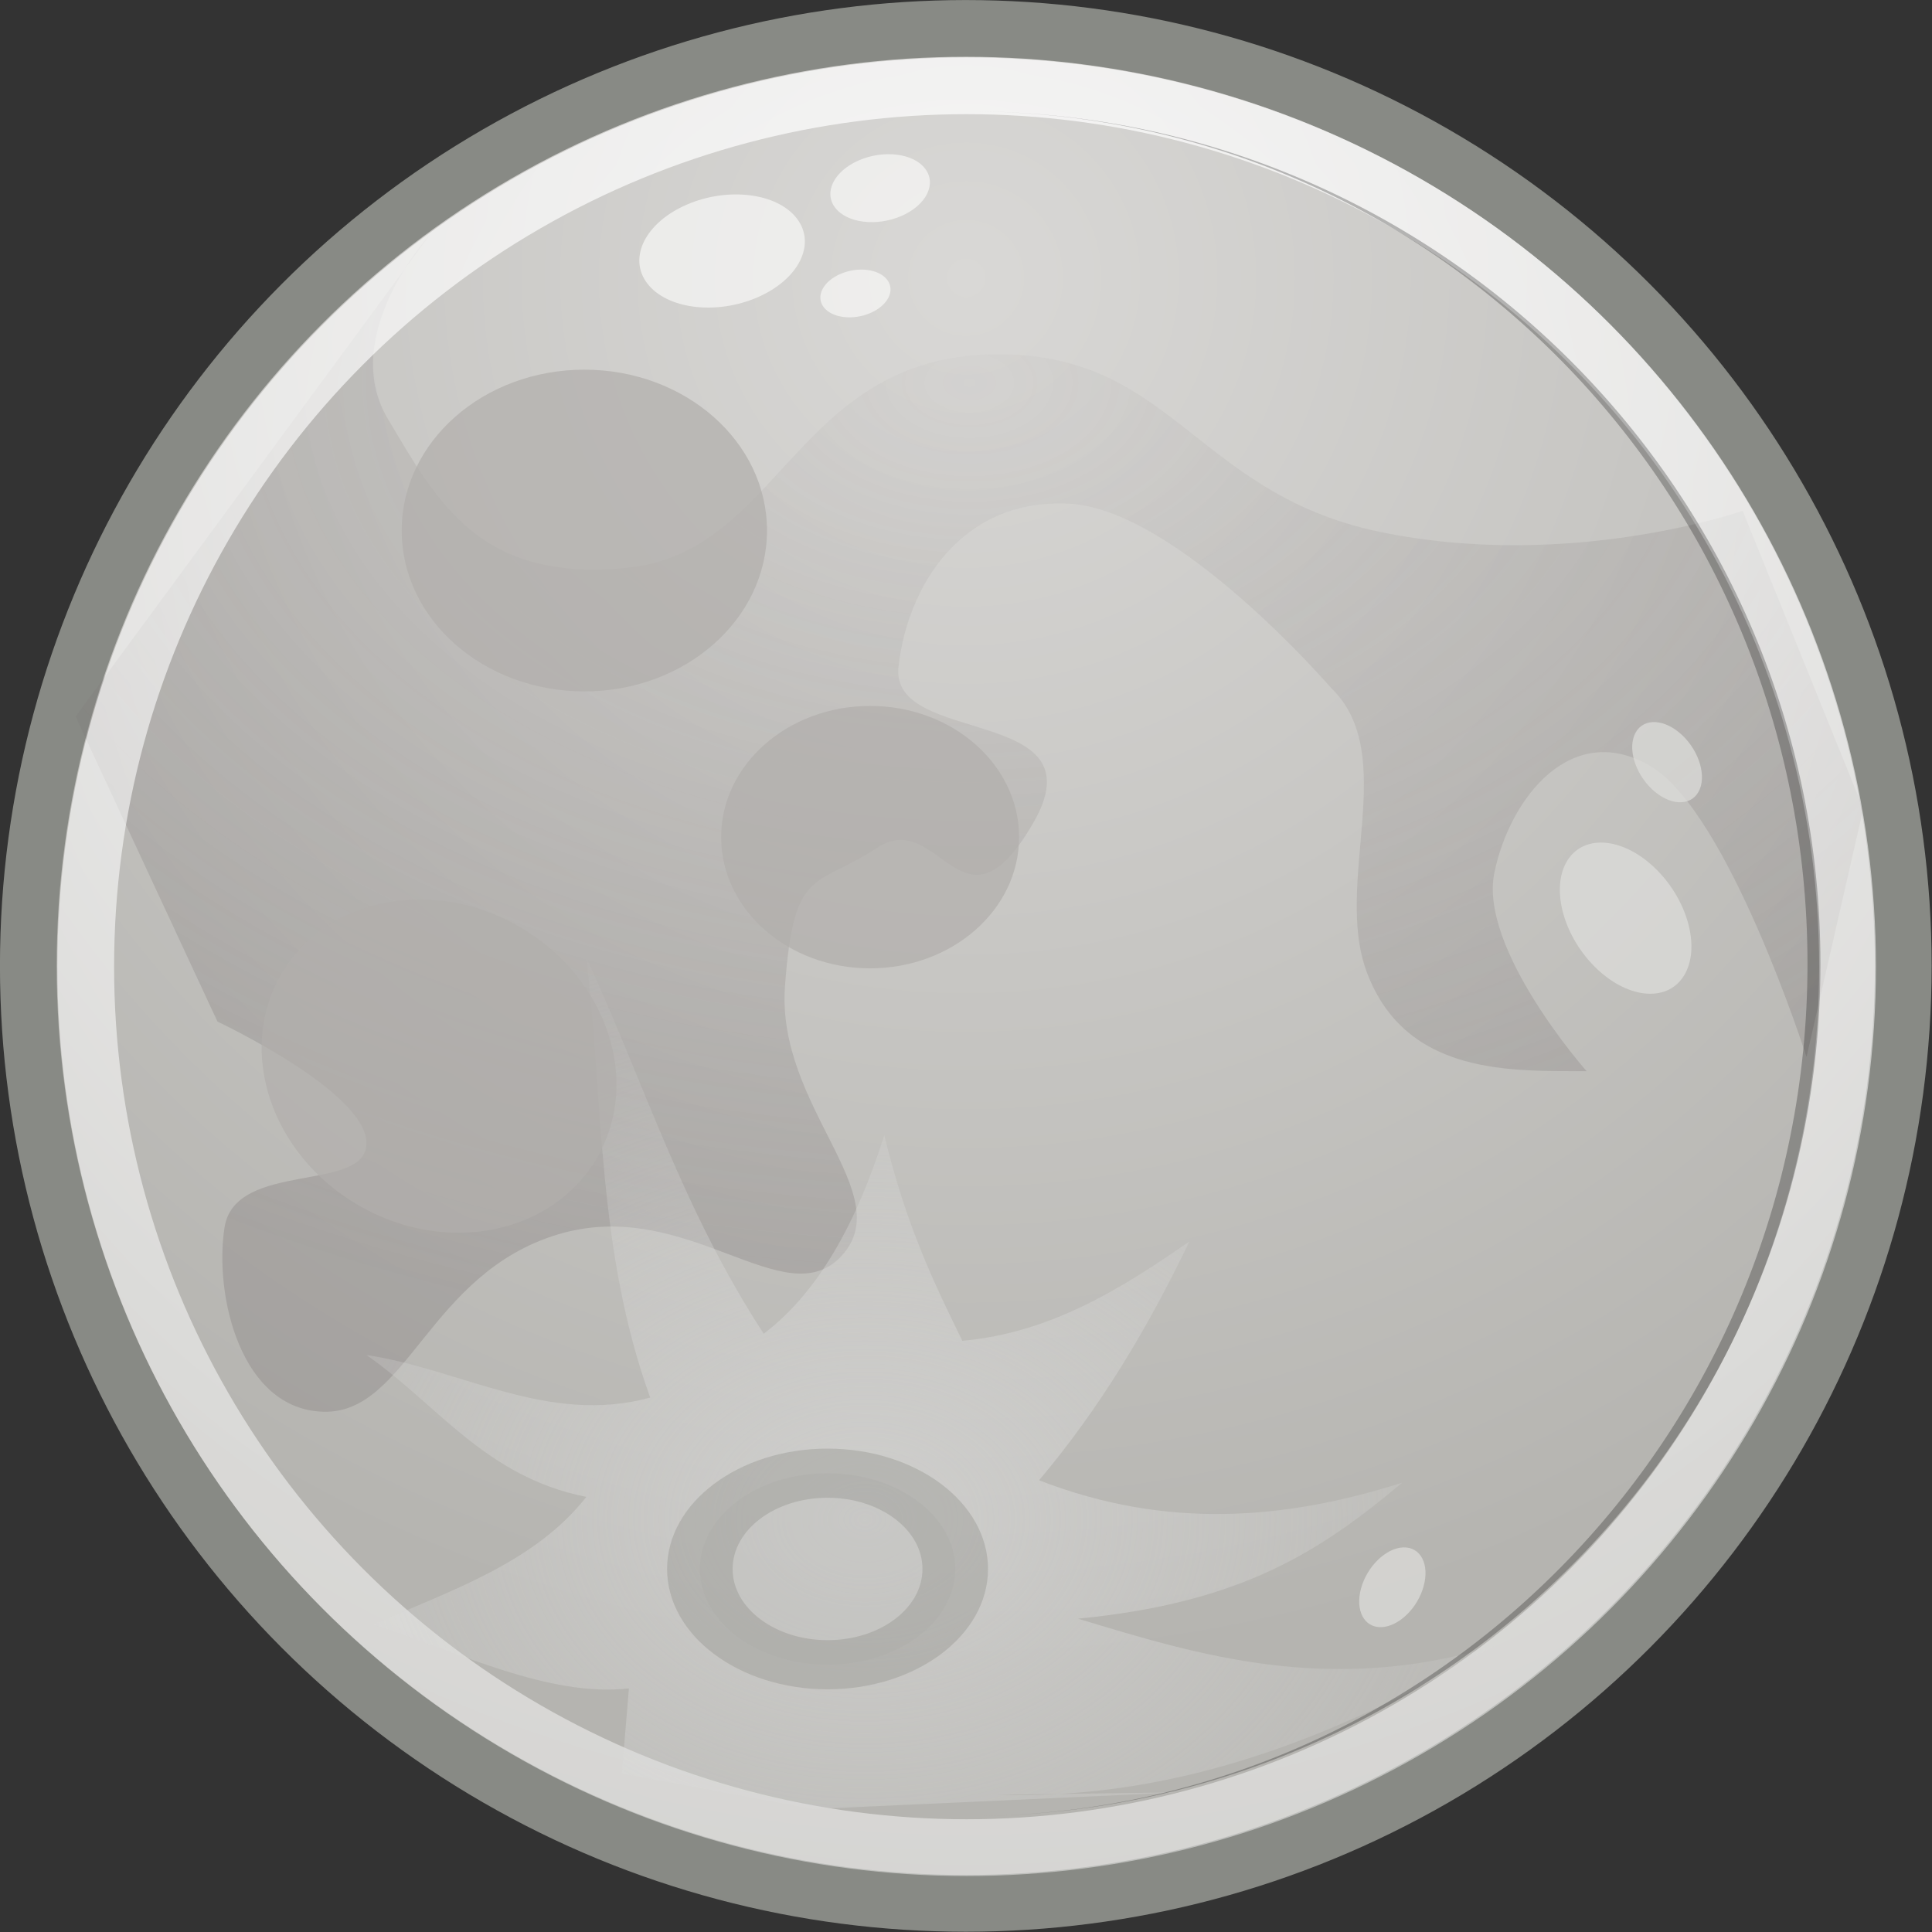 <?xml version="1.0" encoding="UTF-8" standalone="no"?>
<!-- Created with Inkscape (http://www.inkscape.org/) -->

<svg
   width="48px"
   height="48px"
   id="svg1306"
   version="1.1"
   xmlns:xlink="http://www.w3.org/1999/xlink"
   xmlns="http://www.w3.org/2000/svg"
   xmlns:svg="http://www.w3.org/2000/svg"
   xmlns:rdf="http://www.w3.org/1999/02/22-rdf-syntax-ns#"
   xmlns:cc="http://creativecommons.org/ns#"
   xmlns:dc="http://purl.org/dc/elements/1.1/">
  <rect width="100%" height="100%" fill="#333333" stroke="none"/>
  <defs
     id="defs1308">
    <linearGradient
       id="linearGradient5199">
      <stop
         style="stop-color:#7e7878;stop-opacity:0.097;"
         offset="0"
         id="stop5201" />
      <stop
         style="stop-color:#7e7878;stop-opacity:1;"
         offset="1"
         id="stop5203" />
    </linearGradient>
    <linearGradient
       id="linearGradient5191">
      <stop
         style="stop-color:#dadad9;stop-opacity:1;"
         offset="0"
         id="stop5193" />
      <stop
         style="stop-color:#dadad9;stop-opacity:0;"
         offset="1"
         id="stop5195" />
    </linearGradient>
    <linearGradient
       id="linearGradient5164">
      <stop
         style="stop-color:white;stop-opacity:1;"
         offset="0"
         id="stop5166" />
      <stop
         style="stop-color:white;stop-opacity:0;"
         offset="1"
         id="stop5168" />
    </linearGradient>
    <linearGradient
       id="linearGradient5154">
      <stop
         style="stop-color:#d9d8d6;stop-opacity:1;"
         offset="0"
         id="stop5156" />
      <stop
         style="stop-color:#b5b4b0;stop-opacity:1;"
         offset="1"
         id="stop5158" />
    </linearGradient>
    <linearGradient
       id="linearGradient5138">
      <stop
         style="stop-color:white;stop-opacity:1;"
         offset="0"
         id="stop5140" />
      <stop
         style="stop-color:white;stop-opacity:0;"
         offset="1"
         id="stop5142" />
    </linearGradient>
    <radialGradient
       xlink:href="#linearGradient5138"
       id="radialGradient5144"
       cx="23.071"
       cy="11.012"
       fx="23.071"
       fy="11.012"
       r="22.856"
       gradientUnits="userSpaceOnUse"
       gradientTransform="matrix(3.373,0,0,3.373,-54.749,-26.131)" />
    <radialGradient
       xlink:href="#linearGradient5154"
       id="radialGradient5160"
       cx="23.071"
       cy="6.893"
       fx="23.071"
       fy="6.893"
       r="22.813"
       gradientUnits="userSpaceOnUse"
       gradientTransform="matrix(1.441,0,0,1.441,-10.166,-3.037)" />
    <radialGradient
       xlink:href="#linearGradient5164"
       id="radialGradient5170"
       cx="23.688"
       cy="23.428"
       fx="23.688"
       fy="23.428"
       r="22.451"
       gradientUnits="userSpaceOnUse" />
    <radialGradient
       xlink:href="#linearGradient5191"
       id="radialGradient5197"
       cx="22.288"
       cy="34.537"
       fx="22.288"
       fy="34.537"
       r="9.938"
       gradientTransform="matrix(1.498,0,0,1.131,-11.103,-5.289)"
       gradientUnits="userSpaceOnUse" />
    <radialGradient
       xlink:href="#linearGradient5199"
       id="radialGradient5205"
       cx="24.125"
       cy="9.735"
       fx="24.125"
       fy="9.735"
       r="15.75"
       gradientTransform="matrix(1.652,0,0,1.088,-15.73,3.156)"
       gradientUnits="userSpaceOnUse" />
  </defs>
  <g
     id="layer1">
    <path
       style="opacity:1;color:black;fill:url(#radialGradient5170);fill-opacity:1;fill-rule:evenodd;stroke:none;stroke-width:1;stroke-linecap:round;stroke-linejoin:round;marker:none;marker-start:none;marker-mid:none;marker-end:none;stroke-miterlimit:4;stroke-dasharray:none;stroke-dashoffset:0;stroke-opacity:1;visibility:visible;display:inline;overflow:visible"
       id="path5162"
       d="M 46.139 23.428 A 22.451 22.451 0 1 1  1.237,23.428 A 22.451 22.451 0 1 1  46.139 23.428 z"
       transform="translate(-0.146,0.104)" />
    <g
       id="g473"
       transform="matrix(1.41,0,0,1.41,-9.931,-9.869)">
      <circle
         style="color:#000000;display:inline;overflow:visible;visibility:visible;opacity:1;fill:url(#radialGradient5160);fill-opacity:1;fill-rule:evenodd;stroke:#888a85;stroke-width:1.34;stroke-linecap:butt;stroke-linejoin:round;stroke-miterlimit:4;stroke-dasharray:none;stroke-dashoffset:0;stroke-opacity:1;marker:none;marker-start:none;marker-mid:none;marker-end:none"
         id="path1314"
         transform="matrix(0.746,0,0,0.746,6.85,6.754)"
         cx="23.071"
         cy="23.143"
         r="22.143" />
      <path
         style="color:#000000;display:inline;overflow:visible;visibility:visible;opacity:0.331;fill:url(#radialGradient5205);fill-opacity:1;fill-rule:evenodd;stroke:none;stroke-width:1;stroke-linecap:round;stroke-linejoin:round;stroke-miterlimit:4;stroke-dasharray:none;stroke-dashoffset:0;stroke-opacity:1;marker:none;marker-start:none;marker-mid:none;marker-end:none"
         d="m 10.875,25 c 0,0 2.594,1.219 2.625,2.125 0.031,0.906 -2.312,0.312 -2.5,1.5 -0.188,1.188 0.281,3.219 1.75,3.25 1.469,0.031 1.844,-2.438 4.125,-3.125 2.281,-0.688 4,1.469 5,0.375 1,-1.094 -1.156,-2.625 -1,-4.75 0.156,-2.125 0.531,-1.719 1.625,-2.438 1.094,-0.719 1.503,1.722 2.75,-0.438 1.205,-2.087 -2.531,-1.344 -2.375,-2.75 0.156,-1.406 1.094,-2.969 3,-2.875 1.906,0.094 4.625,3.25 4.625,3.25 1.211,1.165 0.039,3.426 0.625,5 0.689,1.848 2.583,1.742 3.875,1.75 0,0 -1.906,-2.156 -1.625,-3.5 0.281,-1.344 1.375,-2.688 2.75,-1.875 1.375,0.812 2.75,5.125 2.75,5.125 l 1,-4.375 L 37.75,16 c 0,0 -3.031,1.062 -6.375,0.375 -3.344,-0.688 -3.688,-3.281 -7,-3.125 -3.312,0.156 -3.625,3.469 -6.25,3.75 -2.625,0.281 -3.375,-1.156 -4.25,-2.625 -0.875,-1.469 0.75,-3.25 0.75,-3.25 l -6.25,8.5 z"
         id="path5152" />
      <circle
         style="color:#000000;display:inline;overflow:visible;visibility:visible;opacity:0.809;fill:none;fill-opacity:1;fill-rule:evenodd;stroke:url(#radialGradient5144);stroke-width:1.427;stroke-linecap:butt;stroke-linejoin:round;stroke-miterlimit:4;stroke-dasharray:none;stroke-dashoffset:0;stroke-opacity:1;marker:none;marker-start:none;marker-mid:none;marker-end:none"
         id="path2044"
         transform="matrix(0.701,0,0,0.701,7.903,7.81)"
         cx="23.071"
         cy="23.143"
         r="22.143" />
      <path
         style="color:#000000;display:inline;overflow:visible;visibility:visible;opacity:0.646;fill:url(#radialGradient5197);fill-opacity:1;fill-rule:evenodd;stroke:none;stroke-width:1;stroke-linecap:round;stroke-linejoin:round;stroke-miterlimit:4;stroke-dasharray:none;stroke-dashoffset:0;stroke-opacity:1;marker:none;marker-start:none;marker-mid:none;marker-end:none"
         d="m 22.625,27 c 0.382,1.589 0.878,2.612 1.375,3.625 1.555,-0.141 2.793,-0.913 4,-1.75 -0.723,1.509 -1.572,2.934 -2.648,4.207 2.266,0.881 4.367,0.688 6.398,0.043 -1.425,1.193 -2.807,2.115 -5.713,2.396 2.098,0.633 4.424,1.362 7.338,0.479 -2.677,1.546 -5.488,2.717 -8.75,2.625 l 3.229,-0.045 L 21.375,38.875 18,38.25 l 0.125,-1.5 c -1.411,0.157 -2.98,-0.631 -4.5,-1.125 1.365,-0.606 2.833,-1.084 3.75,-2.25 -1.775,-0.35 -2.622,-1.628 -3.875,-2.5 1.667,0.25 3.21,1.241 5,0.75 -0.935,-2.583 -0.823,-5.167 -1.125,-7.75 1.021,2.208 1.686,4.417 3.125,6.625 0.96,-0.726 1.636,-1.95 2.125,-3.5 z"
         id="path5150" />
      <circle
         style="color:#000000;display:inline;overflow:visible;visibility:visible;opacity:0.331;fill:#bbbbb8;fill-opacity:1;fill-rule:evenodd;stroke:#888984;stroke-width:1.155;stroke-linecap:round;stroke-linejoin:round;stroke-miterlimit:4;stroke-dasharray:none;stroke-dashoffset:0;stroke-opacity:1;marker:none;marker-start:none;marker-mid:none;marker-end:none"
         id="path4263"
         transform="matrix(1,0,0,0.75,0,8.77)"
         cx="21.625"
         cy="34.5"
         r="2.25" />
      <ellipse
         style="color:#000000;display:inline;overflow:visible;visibility:visible;opacity:0.719;fill:#b2afad;fill-opacity:1;fill-rule:evenodd;stroke:none;stroke-width:1;stroke-linecap:round;stroke-linejoin:round;stroke-miterlimit:4;stroke-dasharray:none;stroke-dashoffset:0;stroke-opacity:1;marker:none;marker-start:none;marker-mid:none;marker-end:none"
         id="path5207"
         cx="22.375"
         cy="21.75"
         rx="2.625"
         ry="2.312" />
      <ellipse
         id="path5209"
         style="color:#000000;display:inline;overflow:visible;visibility:visible;opacity:0.719;fill:#b2afad;fill-opacity:1;fill-rule:evenodd;stroke:none;stroke-width:1;stroke-linecap:round;stroke-linejoin:round;stroke-miterlimit:4;stroke-dasharray:none;stroke-dashoffset:0;stroke-opacity:1;marker:none;marker-start:none;marker-mid:none;marker-end:none"
         transform="matrix(1.226,0,0,1.226,-10.092,-10.318)"
         cx="22.375"
         cy="21.75"
         rx="2.625"
         ry="2.312" />
      <ellipse
         transform="matrix(1.06,0.616,-0.616,1.06,4.46,-11.054)"
         style="color:#000000;display:inline;overflow:visible;visibility:visible;opacity:0.719;fill:#b2afad;fill-opacity:1;fill-rule:evenodd;stroke:none;stroke-width:1;stroke-linecap:round;stroke-linejoin:round;stroke-miterlimit:4;stroke-dasharray:none;stroke-dashoffset:0;stroke-opacity:1;marker:none;marker-start:none;marker-mid:none;marker-end:none"
         id="path5211"
         cx="22.375"
         cy="21.75"
         rx="2.625"
         ry="2.312" />
      <ellipse
         transform="matrix(0.398,0.375,-0.217,0.388,31.502,6.348)"
         style="color:#000000;display:inline;overflow:visible;visibility:visible;opacity:0.719;fill:#dfdedc;fill-opacity:1;fill-rule:evenodd;stroke:none;stroke-width:1;stroke-linecap:round;stroke-linejoin:round;stroke-miterlimit:4;stroke-dasharray:none;stroke-dashoffset:0;stroke-opacity:1;marker:none;marker-start:none;marker-mid:none;marker-end:none"
         id="path5213"
         cx="22.375"
         cy="21.75"
         rx="2.625"
         ry="2.312" />
      <ellipse
         id="path5215"
         style="color:#000000;display:inline;overflow:visible;visibility:visible;opacity:0.719;fill:#dfdedc;fill-opacity:1;fill-rule:evenodd;stroke:none;stroke-width:1;stroke-linecap:round;stroke-linejoin:round;stroke-miterlimit:4;stroke-dasharray:none;stroke-dashoffset:0;stroke-opacity:1;marker:none;marker-start:none;marker-mid:none;marker-end:none"
         transform="matrix(-0.094,0.267,-0.229,-0.022,38.661,29.472)"
         cx="22.375"
         cy="21.75"
         rx="2.625"
         ry="2.312" />
      <ellipse
         transform="matrix(0.211,0.199,-0.115,0.206,34.198,11.496)"
         style="color:#000000;display:inline;overflow:visible;visibility:visible;opacity:0.719;fill:#dfdedc;fill-opacity:1;fill-rule:evenodd;stroke:none;stroke-width:1;stroke-linecap:round;stroke-linejoin:round;stroke-miterlimit:4;stroke-dasharray:none;stroke-dashoffset:0;stroke-opacity:1;marker:none;marker-start:none;marker-mid:none;marker-end:none"
         id="path5217"
         cx="22.375"
         cy="21.75"
         rx="2.625"
         ry="2.312" />
      <ellipse
         id="path5219"
         style="color:#000000;display:inline;overflow:visible;visibility:visible;opacity:0.719;fill:#f7f7f6;fill-opacity:1;fill-rule:evenodd;stroke:none;stroke-width:1;stroke-linecap:round;stroke-linejoin:round;stroke-miterlimit:4;stroke-dasharray:none;stroke-dashoffset:0;stroke-opacity:1;marker:none;marker-start:none;marker-mid:none;marker-end:none"
         transform="matrix(0.502,-0.218,0.27,0.353,2.662,8.622)"
         cx="22.375"
         cy="21.75"
         rx="2.625"
         ry="2.312" />
      <ellipse
         transform="matrix(0.302,-0.131,0.162,0.212,12.271,8.635)"
         style="color:#000000;display:inline;overflow:visible;visibility:visible;opacity:0.719;fill:#f7f7f6;fill-opacity:1;fill-rule:evenodd;stroke:none;stroke-width:1;stroke-linecap:round;stroke-linejoin:round;stroke-miterlimit:4;stroke-dasharray:none;stroke-dashoffset:0;stroke-opacity:1;marker:none;marker-start:none;marker-mid:none;marker-end:none"
         id="path5221"
         cx="22.375"
         cy="21.75"
         rx="2.625"
         ry="2.312" />
      <ellipse
         id="path5223"
         style="color:#000000;display:inline;overflow:visible;visibility:visible;opacity:0.719;fill:#f7f7f6;fill-opacity:1;fill-rule:evenodd;stroke:none;stroke-width:1;stroke-linecap:round;stroke-linejoin:round;stroke-miterlimit:4;stroke-dasharray:none;stroke-dashoffset:0;stroke-opacity:1;marker:none;marker-start:none;marker-mid:none;marker-end:none"
         transform="matrix(0.213,-0.092,0.114,0.149,14.871,10.988)"
         cx="22.375"
         cy="21.75"
         rx="2.625"
         ry="2.312" />
      <path
         style="opacity:0.25;fill:#000000;fill-opacity:1;stroke:#000000;stroke-width:0;stroke-linejoin:miter;stroke-miterlimit:4;stroke-opacity:1"
         id="shadow"
         d="m 24.1,39 c 8.295,0 15.02,-6.725 15.02,-15.02 0,-8.295 -6.725,-15.02 -15.02,-15.02 8.169,0 14.792,6.725 14.792,15.02 0,8.295 -6.623,15.02 -14.792,15.02 z" />
    </g>
  </g>
</svg>
